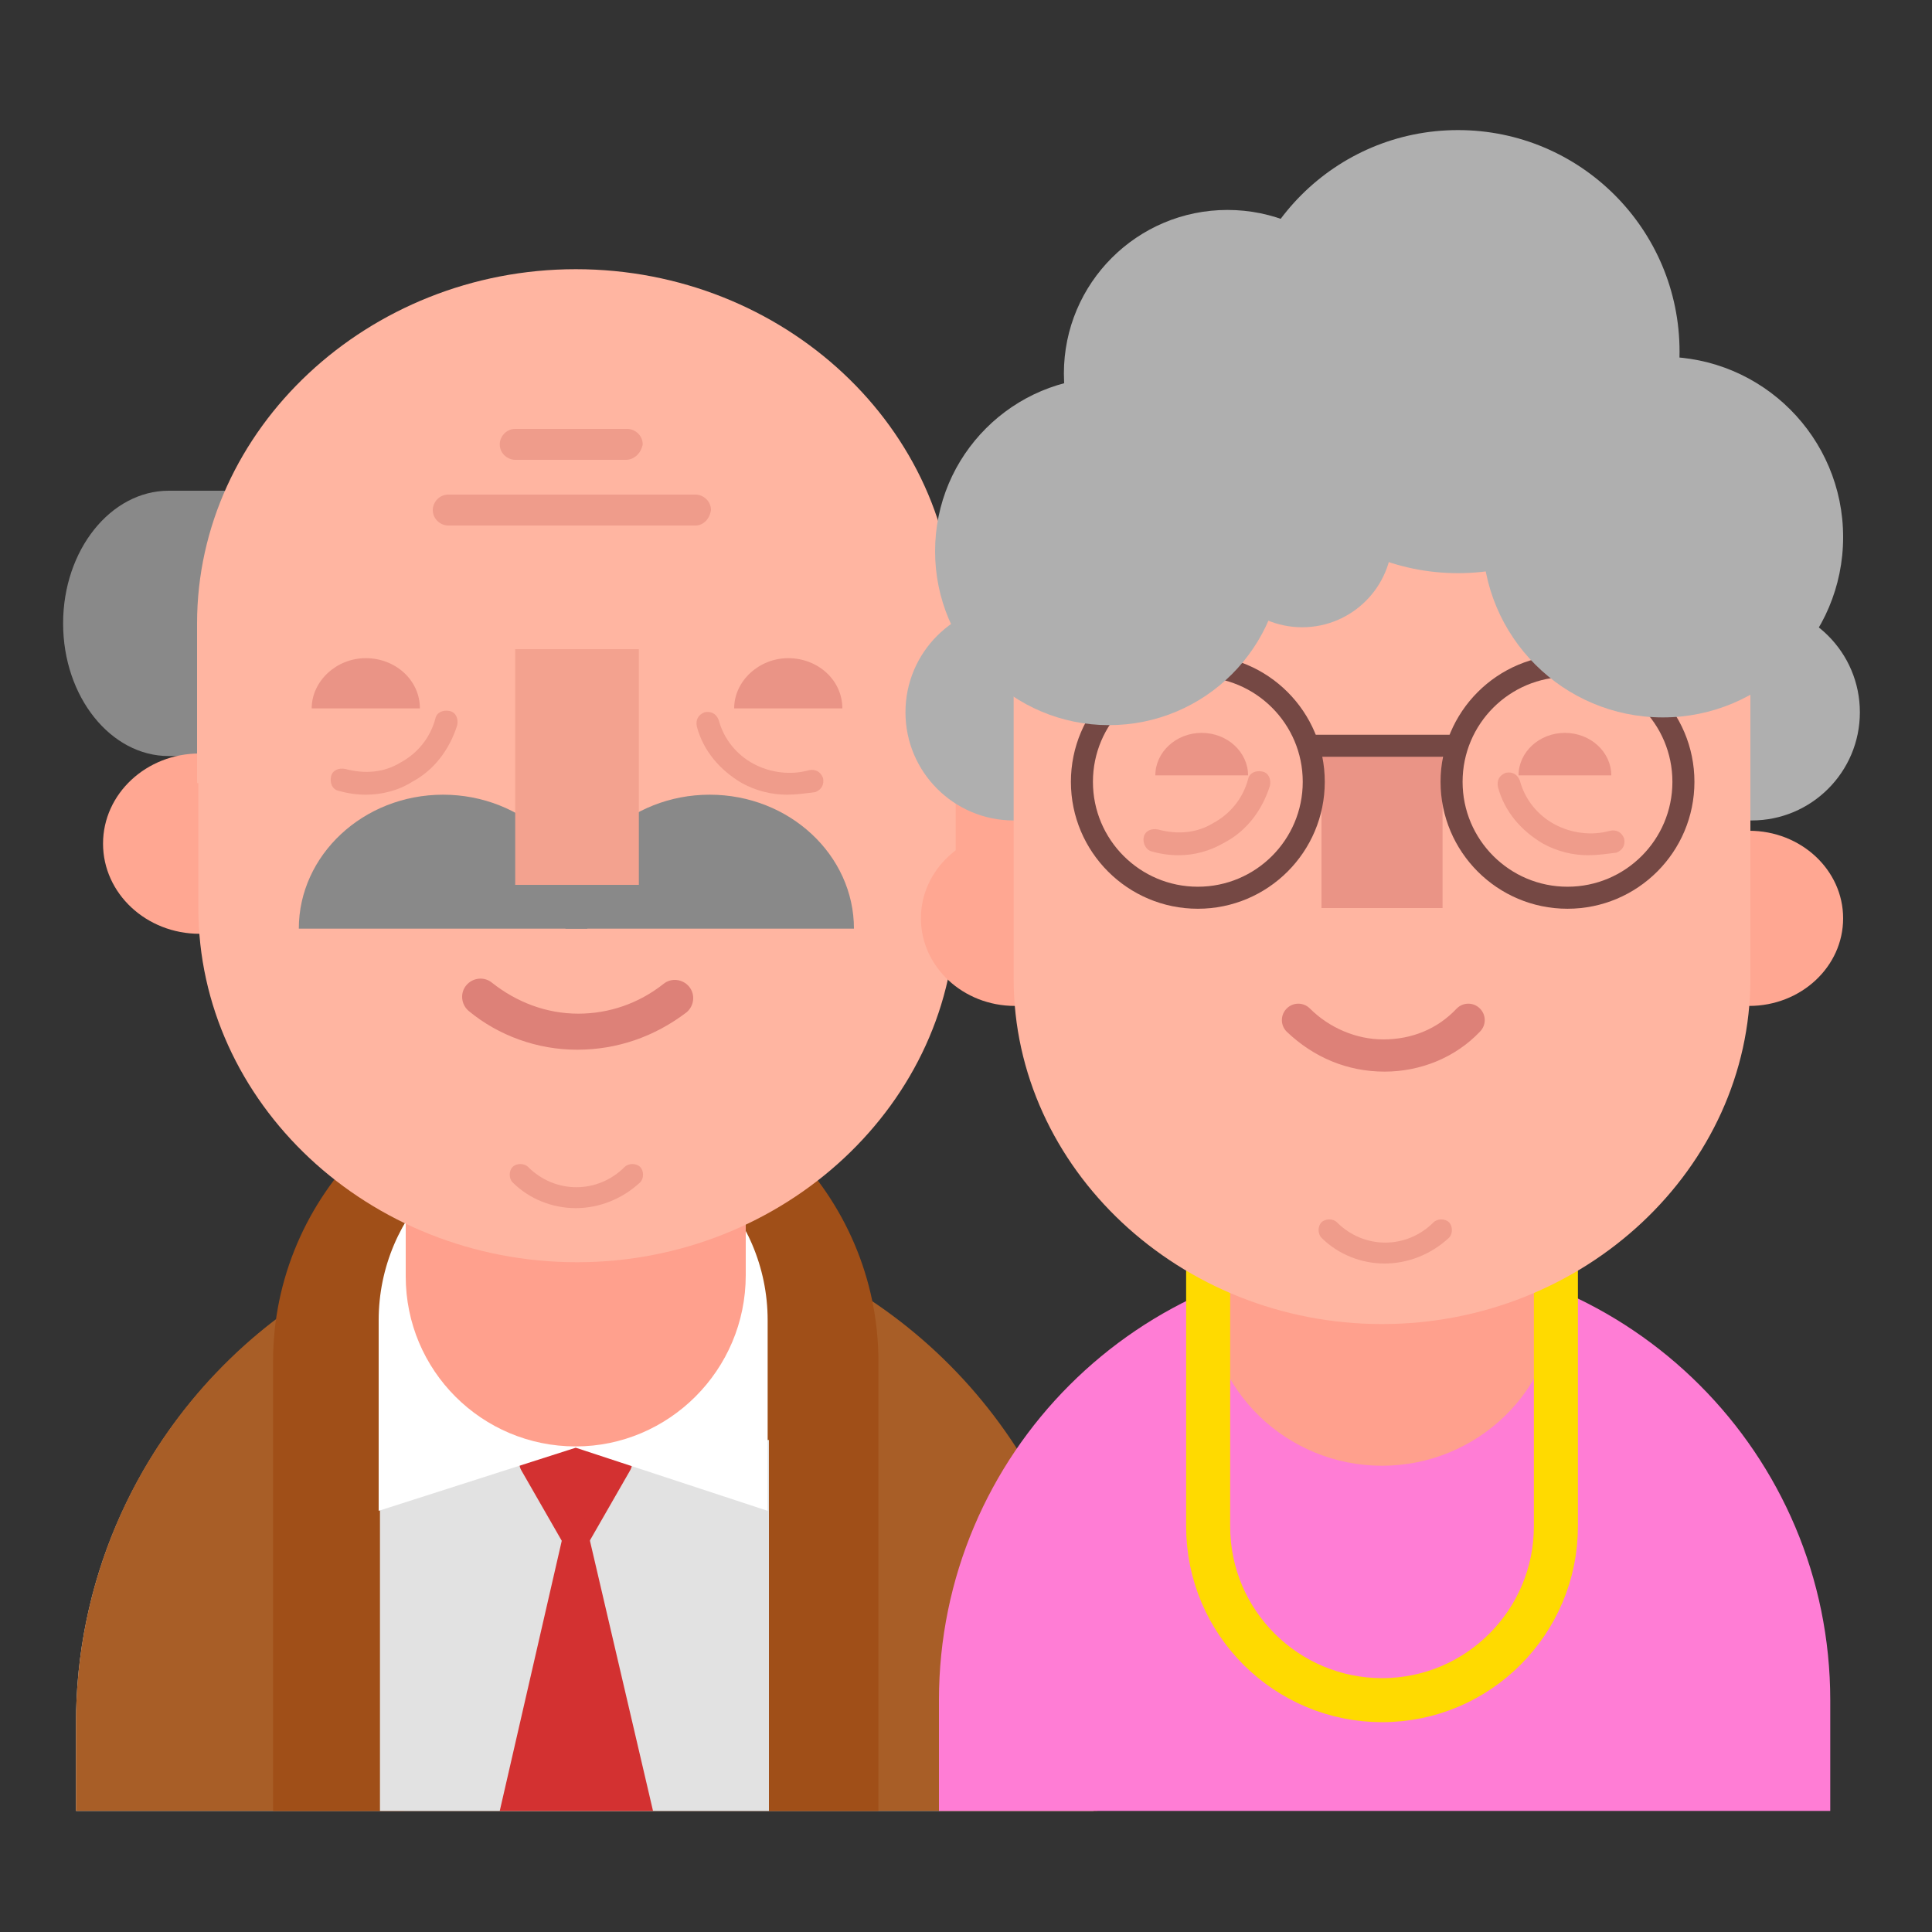 <?xml version="1.0" encoding="utf-8"?><!DOCTYPE svg PUBLIC "-//W3C//DTD SVG 1.1//EN" "http://www.w3.org/Graphics/SVG/1.1/DTD/svg11.dtd"><svg version="1.1" id="Layer_1" xmlns="http://www.w3.org/2000/svg" xmlns:xlink="http://www.w3.org/1999/xlink" x="0px" y="0px" width="150px" height="150px" viewBox="0 0 150 150" enable-background="new 0 0 150 150" xml:space="preserve"><rect x="0" y="0" width="150" height="150" fill="#333333" stroke="none"/><path fill="#E2E2E2" d="M5.9,140.6v-6.8c0-21.8,17.7-39.4,39.5-39.4h0c21.8,0,39.5,17.7,39.5,39.4v6.8"/><path fill="#A85E27" d="M31.4,96.9c-14.9,5.6-25.5,20-25.5,36.9v6.8h25.5V96.9z"/><path fill="#A85E27" d="M59.7,96.9c14.9,5.6,25.5,20,25.5,36.9v6.8H59.7V96.9z"/><path fill="#A04F18" d="M68.2,140.6v-34.9c0-12.9-10.6-23.5-23.5-23.5h0c-12.9,0-23.5,10.6-23.5,23.5v34.9"/><rect x="29.5" y="111.8" fill="#E2E2E2" width="30.2" height="28.8"/><path fill="#D33131" d="M48.9,114.2l-3.1,5.4c-0.5,0.8-1.7,0.8-2.2,0l-3.1-5.4c-0.5-0.8,0.1-1.9,1.1-1.9h6.2	C48.8,112.3,49.4,113.4,48.9,114.2z"/><polygon fill="#D33131" points="50.7,140.6 44.7,114.9 38.8,140.6"/><path fill="#FFFFFF" d="M59.6,117.3v-14.8c0-8.3-6.8-15.1-15.1-15.1h0c-8.3,0-15.1,6.8-15.1,15.1v14.8l15.3-4.9L59.6,117.3z"/><path fill="#FFA08D" d="M44.7,112.3L44.7,112.3c-7.3,0-13.2-5.9-13.2-13.2V83.3C31.4,76,37.4,70,44.7,70h0c7.3,0,13.2,5.9,13.2,13.2	v15.8C57.9,106.4,51.9,112.3,44.7,112.3z"/><path fill="#898989" d="M55.5,58.7H13.1c-4.5,0-8.2-4.6-8.2-10.3v0c0-5.7,3.7-10.3,8.2-10.3h42.4c4.5,0,8.2,4.6,8.2,10.3v0	C63.8,54.1,60,58.7,55.5,58.7z"/><ellipse fill="#FFA792" cx="15.5" cy="65.5" rx="7.5" ry="7"/><ellipse fill="#FFA792" cx="74" cy="65.5" rx="7.5" ry="7"/><path fill="#FFB5A1" d="M15.4,52.4v18.1C15.4,85.6,28.6,98,44.8,98h0c16.1,0,29.4-12.4,29.4-27.5V52.4"/><path fill="#FFB5A1" d="M74.1,60.7V48.4c0-15.1-13.2-27.5-29.4-27.5h0c-16.1,0-29.4,12.4-29.4,27.5v12.4"/><path fill="#EA9486" d="M24.2,55c0-2.1,1.9-3.9,4.2-3.9s4.2,1.7,4.2,3.9"/><path fill="#EA9486" d="M57,55c0-2.1,1.9-3.9,4.2-3.9c2.3,0,4.2,1.7,4.2,3.9"/><path fill="#898989" d="M23.2,72.1c0-5.7,5-10.4,11.2-10.4s11.2,4.7,11.2,10.4"/><path fill="#898989" d="M43.9,72.1c0-5.7,5-10.4,11.2-10.4s11.2,4.7,11.2,10.4"/><rect x="40" y="50.4" fill="#F3A28F" width="9.6" height="18.3"/><g><path fill="#DD8178" d="M44.8,81.5c-3.1,0-6.1-1.1-8.4-3c-0.6-0.5-0.7-1.4-0.2-2c0.5-0.6,1.4-0.7,2-0.2c1.9,1.5,4.2,2.4,6.7,2.4 c2.4,0,4.7-0.8,6.6-2.3c0.6-0.5,1.5-0.4,2,0.2c0.5,0.6,0.4,1.5-0.2,2C50.8,80.5,47.9,81.5,44.8,81.5z"/></g><g><path fill="#EF9C8B" d="M28.4,61.7c-0.7,0-1.4-0.1-2.1-0.3c-0.5-0.1-0.7-0.6-0.6-1.1c0.1-0.5,0.6-0.7,1.1-0.6 c1.5,0.4,3,0.3,4.3-0.5c1.3-0.7,2.3-1.9,2.7-3.4c0.1-0.5,0.6-0.7,1.1-0.6c0.5,0.1,0.7,0.6,0.6,1.1c-0.6,1.9-1.8,3.5-3.5,4.4 C30.9,61.4,29.6,61.7,28.4,61.7z"/></g><g><path fill="#EF9C8B" d="M61.1,61.7c-1.2,0-2.4-0.3-3.5-0.9c-1.7-1-3-2.5-3.5-4.4c-0.1-0.5,0.1-0.9,0.6-1.1c0.5-0.1,0.9,0.1,1.1,0.6 c0.4,1.5,1.4,2.7,2.7,3.4c1.3,0.7,2.9,0.9,4.3,0.5c0.5-0.1,0.9,0.1,1.1,0.6c0.1,0.5-0.1,0.9-0.6,1.1C62.5,61.6,61.8,61.7,61.1,61.7 z"/></g><circle fill="#AFAFAF" cx="136" cy="55.3" r="8.4"/><circle fill="#AFAFAF" cx="78.7" cy="55.3" r="8.4"/><path fill="#FF7DD5" d="M72.9,140.6v-8.6c0-19.1,15.5-34.6,34.6-34.6h0c19.1,0,34.6,15.5,34.6,34.6v8.6"/><path fill="#FFA08D" d="M107.3,71.9c-7.4,0-13.5,5.9-13.5,13.1v15.7c0,7.2,6.1,13.1,13.5,13.1c7.4,0,13.5-5.9,13.5-13.1V85.1	C120.8,77.9,114.7,71.9,107.3,71.9z"/><path fill="none" stroke="#FFDA00" stroke-width="3.419" stroke-miterlimit="10" d="M120.8,96.2v22.3c0,7.4-6,13.5-13.5,13.5h0	c-7.4,0-13.5-6-13.5-13.5V96.2"/><ellipse fill="#FFA792" cx="78.8" cy="71.3" rx="7.3" ry="6.8"/><ellipse fill="#FFA792" cx="135.8" cy="71.3" rx="7.3" ry="6.8"/><path fill="#FFB5A1" d="M78.7,42.4v10.2v12.1V76c0,14.7,12.9,26.8,28.6,26.8l0,0c15.7,0,28.6-12.1,28.6-26.8V42.3"/><path fill="#EA9486" d="M89.7,60.2c0-1.8,1.6-3.3,3.6-3.3s3.6,1.5,3.6,3.3"/><rect x="102.6" y="57.5" fill="#EA9486" width="9.4" height="13"/><circle fill="none" stroke="#754844" stroke-width="1.71" stroke-miterlimit="10" cx="93" cy="60.7" r="9"/><circle fill="none" stroke="#754844" stroke-width="1.71" stroke-miterlimit="10" cx="121.7" cy="60.7" r="9"/><line fill="none" stroke="#754844" stroke-width="1.71" stroke-miterlimit="10" x1="101.1" y1="57.9" x2="113" y2="57.9"/><g><path fill="#EF9C8B" d="M91.5,66.4c-0.7,0-1.4-0.1-2.1-0.3C89,66,88.7,65.5,88.8,65c0.1-0.5,0.6-0.7,1.1-0.6c1.5,0.4,3,0.3,4.3-0.5 c1.3-0.7,2.3-1.9,2.7-3.4c0.1-0.5,0.6-0.7,1.1-0.6c0.5,0.1,0.7,0.6,0.6,1.1c-0.6,1.9-1.8,3.5-3.5,4.4 C93.9,66.1,92.7,66.4,91.5,66.4z"/></g><path fill="#EA9486" d="M125.1,60.2c0-1.8-1.6-3.3-3.6-3.3c-2,0-3.6,1.5-3.6,3.3"/><g><path fill="#EF9C8B" d="M123.3,66.4c-1.2,0-2.4-0.3-3.5-0.9c-1.7-1-3-2.5-3.5-4.4c-0.1-0.5,0.1-0.9,0.6-1.1 c0.5-0.1,0.9,0.1,1.1,0.6c0.4,1.5,1.4,2.7,2.7,3.4c1.3,0.7,2.9,0.9,4.3,0.5c0.5-0.1,0.9,0.1,1.1,0.6c0.1,0.5-0.1,0.9-0.6,1.1 C124.7,66.3,124,66.4,123.3,66.4z"/></g><g><path fill="#EF9C8B" d="M107.5,98.1c-1.8,0-3.6-0.7-4.9-2c-0.3-0.3-0.3-0.9,0-1.2s0.9-0.3,1.2,0c2.1,2.1,5.4,2.1,7.5,0 c0.3-0.3,0.9-0.3,1.2,0s0.3,0.9,0,1.2C111.1,97.4,109.3,98.1,107.5,98.1z"/></g><g><path fill="#DD8178" d="M107.5,83.2c-2.9,0-5.5-1.1-7.6-3.1c-0.5-0.5-0.5-1.3,0-1.8c0.5-0.5,1.3-0.5,1.8,0c1.5,1.5,3.6,2.4,5.7,2.4 c2.2,0,4.2-0.8,5.7-2.4c0.5-0.5,1.3-0.5,1.8,0c0.5,0.5,0.5,1.3,0,1.8C113,82.1,110.3,83.2,107.5,83.2z"/></g><g><path fill="#EF9C8B" d="M44.7,93.8c-1.8,0-3.6-0.7-4.9-2c-0.3-0.3-0.3-0.9,0-1.2c0.3-0.3,0.9-0.3,1.2,0c2.1,2.1,5.4,2.1,7.5,0 c0.3-0.3,0.9-0.3,1.2,0s0.3,0.9,0,1.2C48.3,93.1,46.5,93.8,44.7,93.8z"/></g><circle fill="#AFAFAF" cx="129.1" cy="41.7" r="14"/><circle fill="#AFAFAF" cx="86.1" cy="42.8" r="13.5"/><circle fill="#AFAFAF" cx="113.2" cy="27.3" r="17.2"/><circle fill="#AFAFAF" cx="95.3" cy="29" r="12.7"/><circle fill="#AFAFAF" cx="101.1" cy="41.7" r="7"/><path fill="#EF9C8B" d="M54,40.8H34.8c-0.6,0-1.2-0.5-1.2-1.2v0c0-0.6,0.5-1.2,1.2-1.2H54c0.6,0,1.2,0.5,1.2,1.2v0	C55.1,40.3,54.6,40.8,54,40.8z"/><path fill="#EF9C8B" d="M48.6,35.7H40c-0.6,0-1.2-0.5-1.2-1.2v0c0-0.6,0.5-1.2,1.2-1.2h8.7c0.6,0,1.2,0.5,1.2,1.2v0	C49.8,35.1,49.3,35.7,48.6,35.7z"/></svg>
